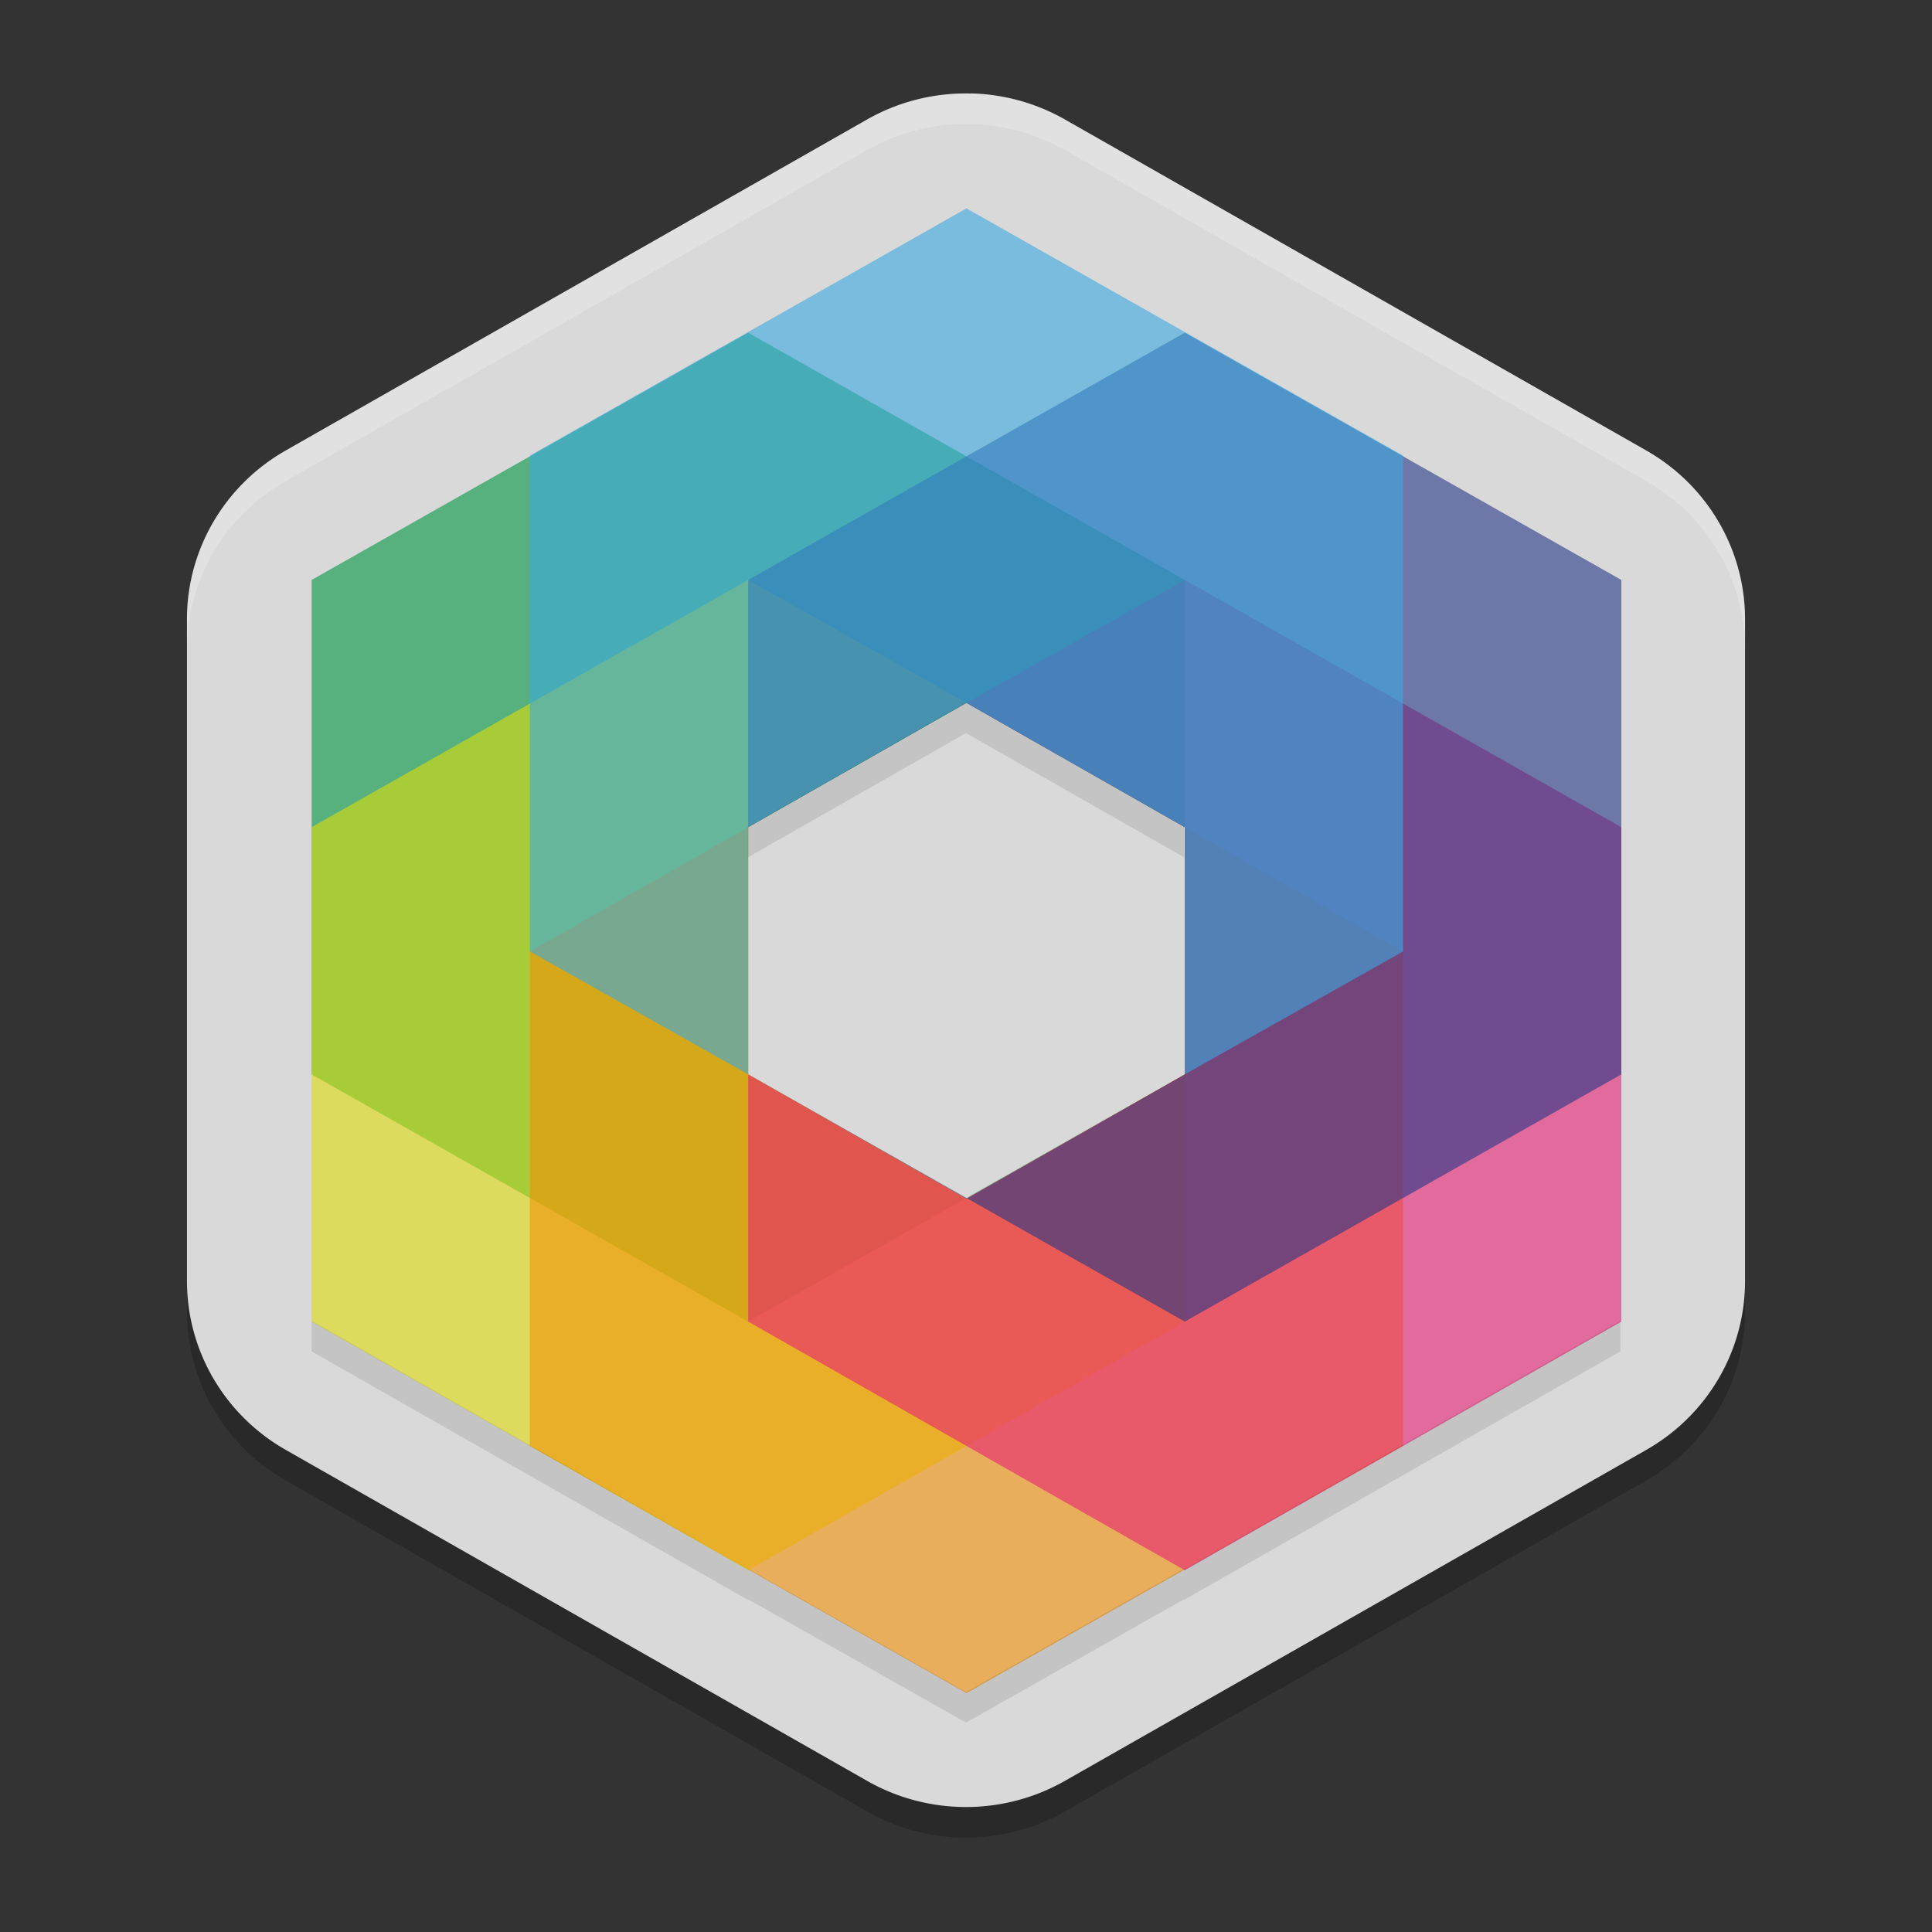 <?xml version="1.0" encoding="UTF-8" standalone="no"?>
<svg
   width="62"
   height="62"
   x="0"
   y="0"
   version="1.1"
   id="svg8"
   sodipodi:docname="picturama.svg"
   inkscape:version="1.4 (unknown)"
   xmlns:inkscape="http://www.inkscape.org/namespaces/inkscape"
   xmlns:sodipodi="http://sodipodi.sourceforge.net/DTD/sodipodi-0.dtd"
   xmlns="http://www.w3.org/2000/svg"
   xmlns:svg="http://www.w3.org/2000/svg">
  <rect width="100%" height="100%" fill="#333333" stroke="none"/>
  <defs
     id="defs8" />
  <sodipodi:namedview
     id="namedview8"
     pagecolor="#ffffff"
     bordercolor="#000000"
     borderopacity="0.25"
     inkscape:showpageshadow="2"
     inkscape:pageopacity="0.0"
     inkscape:pagecheckerboard="0"
     inkscape:deskcolor="#d1d1d1"
     inkscape:zoom="12.109375"
     inkscape:cx="31.95871"
     inkscape:cy="32"
     inkscape:window-width="1920"
     inkscape:window-height="998"
     inkscape:window-x="0"
     inkscape:window-y="0"
     inkscape:window-maximized="1"
     inkscape:current-layer="svg8" />
  <g
     id="g8"
     transform="matrix(1,0,0,0.982,-1,-0.93)">
    <path
       style="opacity:0.2"
       d="m 32.149,5 v 0.003 A 6.341,6.367 0 0 0 28.829,5.85 L 10.171,16.668 A 6.341,6.367 0 0 0 7,22.183 v 21.634 a 6.341,6.367 0 0 0 3.171,5.512 l 18.658,10.817 a 6.341,6.367 0 0 0 6.342,0 L 53.829,49.33 A 6.341,6.367 0 0 0 57,43.817 V 22.183 A 6.341,6.367 0 0 0 53.829,16.668 L 35.171,5.85 A 6.341,6.367 0 0 0 32.149,5 Z"
       id="path1" />
    <path
       style="fill:#d9d9d9;fill-opacity:1"
       d="m 32.149,4 v 0.003 A 6.341,6.367 0 0 0 28.829,4.85 L 10.171,15.668 A 6.341,6.367 0 0 0 7,21.183 v 21.634 a 6.341,6.367 0 0 0 3.171,5.512 l 18.658,10.817 a 6.341,6.367 0 0 0 6.342,0 L 53.829,48.33 A 6.341,6.367 0 0 0 57,42.817 V 21.183 A 6.341,6.367 0 0 0 53.829,15.668 L 35.171,4.85 A 6.341,6.367 0 0 0 32.149,4 Z"
       id="path2" />
    <polygon
       style="opacity:0.6;fill:#009741"
       transform="matrix(0.467,0,0,0.467,11,7.757)"
       points="45,34.6 60,43.3 60,26 30,8.7 0,26 0,60.6 30,77.9 60,60.6 45,69.3 30,60.6 30,43.3 "
       id="polygon2" />
    <polygon
       style="opacity:0.6;fill:#dedc0a"
       transform="matrix(0.467,0,0,0.467,11,7.757)"
       points="60,77.9 60,60.6 45,69.3 30,60.6 30,43.3 45,34.6 30,26 0,43.3 0,77.9 30,95.3 "
       id="polygon3" />
    <polygon
       style="opacity:0.6;fill:#f39208"
       transform="matrix(0.467,0,0,0.467,11,7.757)"
       points="30,43.3 45,34.6 15,52 15,86.6 45,103.9 75,86.6 75,52 45,34.6 60,43.3 60,60.6 45,69.3 30,60.6 "
       id="polygon4" />
    <polygon
       style="opacity:0.6;fill:#e72174"
       transform="matrix(0.467,0,0,0.467,11,7.757)"
       points="60,95.3 90,77.9 90,43.3 60,26 45,34.6 60,43.3 60,60.6 45,69.3 30,60.6 30,77.9 "
       id="polygon5" />
    <polygon
       style="opacity:0.6;fill:#253887"
       transform="matrix(0.467,0,0,0.467,11,7.757)"
       points="60,8.7 30,26 30,43.3 45,34.6 60,43.3 60,60.6 45,69.3 30,60.6 60,77.9 90,60.6 90,26 "
       id="polygon6" />
    <polygon
       style="opacity:0.6;fill:#3ba9e0"
       transform="matrix(0.467,0,0,0.467,11,7.757)"
       points="60,60.6 75,52 75,17.3 45,0 15,17.3 15,52 30,60.6 30,43.3 45,34.6 60,43.3 "
       id="polygon7" />
    <path
       style="opacity:0.2;fill:#ffffff"
       d="M 32.148,4 V 4.004 A 6.341,6.367 0 0 0 28.828,4.852 L 10.172,15.668 A 6.341,6.367 0 0 0 7,21.184 v 1 a 6.341,6.367 0 0 1 3.172,-5.516 L 28.828,5.852 A 6.341,6.367 0 0 1 32.148,5.004 V 5 a 6.341,6.367 0 0 1 3.023,0.852 L 53.828,16.668 A 6.341,6.367 0 0 1 57,22.184 v -1 A 6.341,6.367 0 0 0 53.828,15.668 L 35.172,4.852 A 6.341,6.367 0 0 0 32.148,4 Z"
       id="path7" />
    <path
       style="opacity:0.1"
       d="m 32,23.902 -7,4.062 v 1 l 7,-4.062 7,4.062 v -1 z M 11,44.109 v 1 l 7,4.062 0.539,0.309 6.461,3.75 0.02,-0.012 L 32,57.242 38.98,53.219 39,53.23 53,45.109 v -1 L 39,52.23 38.98,52.219 32,56.242 25.02,52.219 25,52.23 18.539,48.48 18,48.172 Z"
       id="path8" />
  </g>
</svg>
